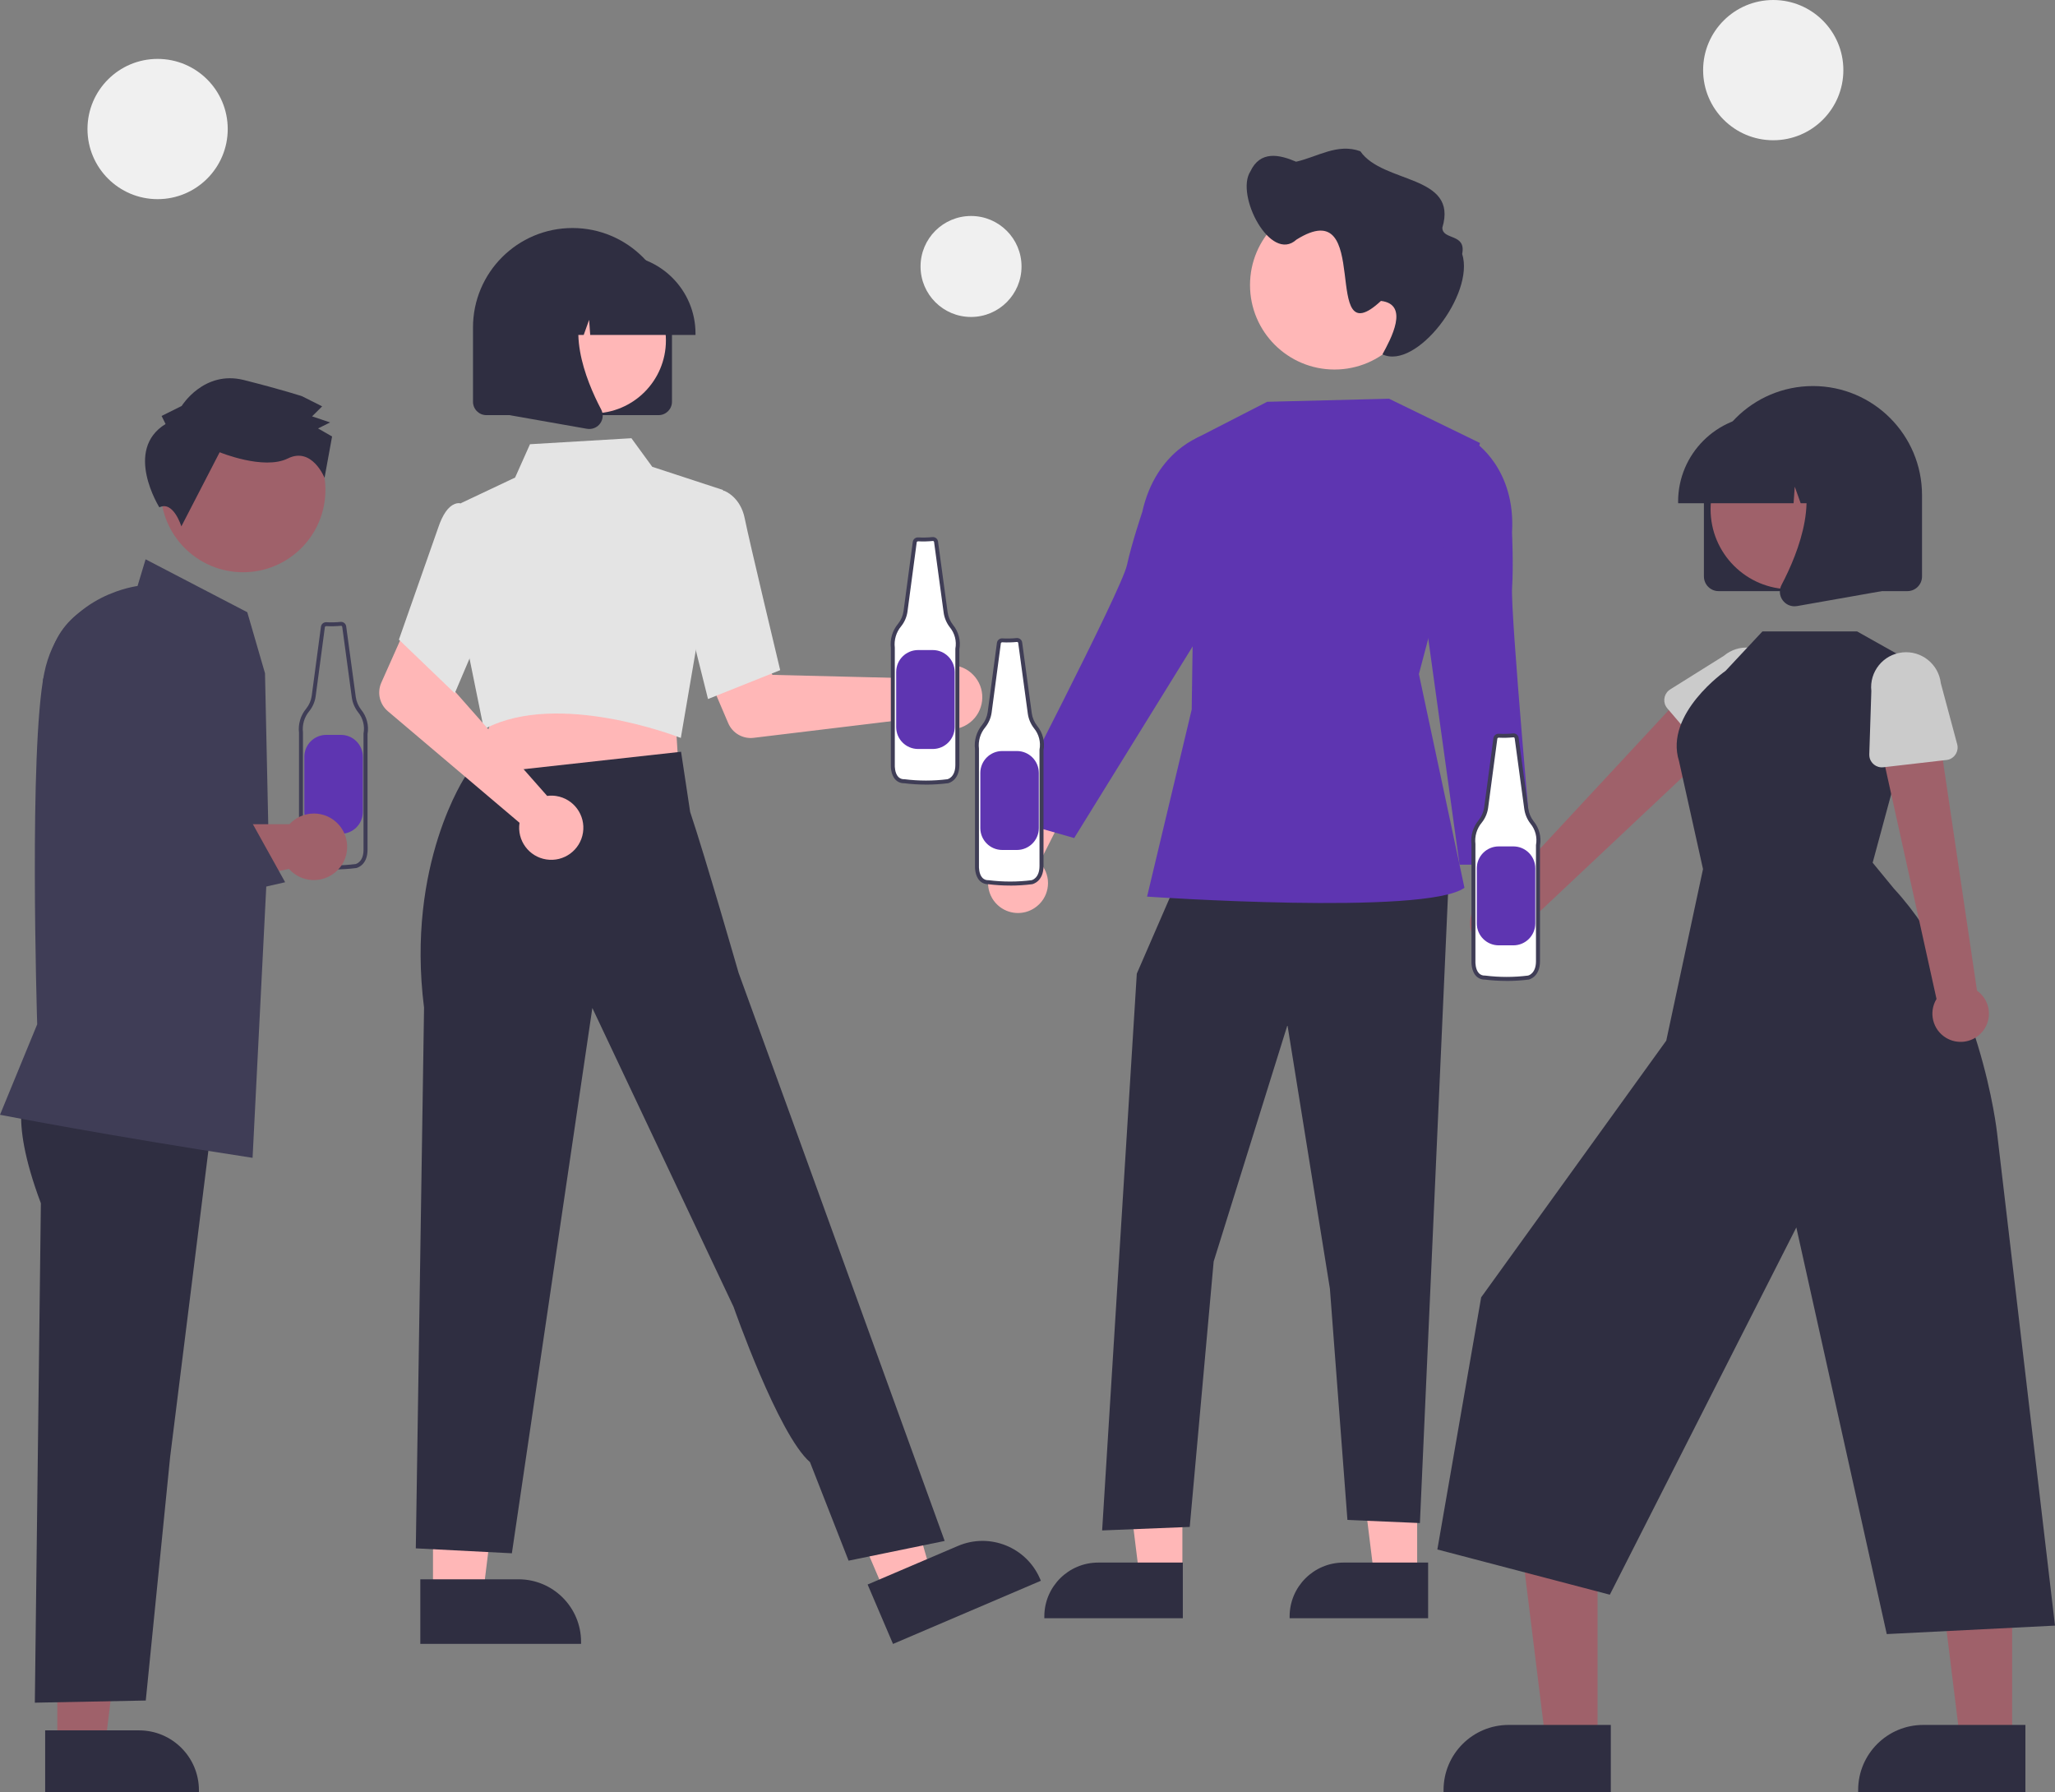 <?xml version="1.0" encoding="UTF-8"?><svg id="Layer_1" xmlns="http://www.w3.org/2000/svg" viewBox="0 0 732.64 638.92"><rect x="0" y="0" width="732.64" height="638.92" fill="#808080" stroke="none"/><defs><style>.cls-1{fill:#ffb7b7;}.cls-2{fill:#f0f0f0;}.cls-3{fill:#2f2e41;}.cls-4{fill:#fff;}.cls-5{fill:#cbcbcb;}.cls-6{fill:#3f3d56;}.cls-7{fill:#9f616a;}.cls-8{fill:#5e35b1;}.cls-9{fill:#e4e4e4;}</style></defs><path class="cls-6" d="m119.12,309.95c-2.6,0-5.19-.16-7.77-.48-1.16.03-2.29-.43-3.1-1.27-1.75-1.82-1.65-4.93-1.65-5.06v-41.86c-.37-3.11.56-6.24,2.56-8.64,1.05-1.31,1.73-2.87,1.97-4.54l3.29-24.68c.13-.99,1.03-1.69,2.02-1.59,1.67.09,3.35.05,5.01-.12h.02c.96-.07,1.82.62,1.95,1.58l3.42,25.2c.23,1.65.9,3.21,1.92,4.52,1.99,2.43,2.82,5.61,2.27,8.71v41.23c0,5.68-3.98,6.5-4.02,6.51-2.62.33-5.25.5-7.89.5Zm-2.86-86.71c-.22-.01-.41.15-.44.36l-3.29,24.69c-.27,1.92-1.06,3.73-2.27,5.24-1.77,2.12-2.58,4.87-2.25,7.61v.09s0,41.93,0,41.93c0,.05-.08,2.67,1.25,4.05.56.57,1.33.87,2.12.83h.09c5.08.64,10.23.64,15.31,0,.07-.02,2.82-.64,2.82-5.11v-41.42c.51-2.71-.21-5.5-1.96-7.63-1.18-1.51-1.94-3.31-2.21-5.21l-3.42-25.21c-.03-.21-.22-.37-.44-.36-1.75.17-3.5.22-5.26.12-.02,0-.04,0-.06,0h0Z"/><path class="cls-8" d="m116.32,261.99h5.22c4.32,0,7.82,3.5,7.82,7.82v19.63c0,4.32-3.5,7.82-7.82,7.82h-5.22c-4.32,0-7.82-3.5-7.82-7.82h0v-19.63c0-4.32,3.5-7.82,7.82-7.82h0Z"/><polygon class="cls-7" points="20.43 622.44 37.44 622.44 45.53 556.85 20.43 556.85 20.43 622.44"/><path class="cls-3" d="m16.09,616.89h33.49s0,0,0,0c11.79,0,21.34,9.56,21.34,21.34v.69H16.1s0-22.03,0-22.03Z"/><path class="cls-3" d="m9.74,388.16s-7.37,8.33,4.83,40.8l-2.15,178.06,39.55-.77,8.69-86.86,15.83-126.75-66.75-4.49Z"/><path class="cls-6" d="m90.06,412.78l-.43-.07c-50.59-7.72-88.77-15.11-89.15-15.19L0,397.44l13.26-32.26c-.1-3.37-2.98-98.02,2.52-125.22,5.32-26.33,30.4-30.64,33.26-31.05l2.87-9.51,36.25,18.86,6.32,21.76,1.28,59.64-5.71,113.11Z"/><path class="cls-7" d="m111.89,290.03c-3.3,0-6.45,1.38-8.69,3.8h-60.93l-22.32,4.75,3.66,28.26,79.4-17.08c4.35,4.91,11.85,5.36,16.76,1.02,4.91-4.35,5.36-11.85,1.02-16.76-2.25-2.55-5.49-4-8.89-4h0Z"/><circle class="cls-7" cx="86.65" cy="174.64" r="29.37"/><path class="cls-3" d="m59.03,151.16l-1.42-2.87,7.16-3.56s7.9-12.86,22.2-9.24,20.73,5.78,20.73,5.78l7.15,3.6-3.59,3.57,6.43,2.16-4.3,2.14,5,2.87-2.69,14.74s-4.47-11.18-13.07-6.91-24.32-2.21-24.32-2.21l-13.66,26.44s-2.82-9.27-7.84-6.8c0,0-12.84-20.44,2.21-29.71Z"/><path class="cls-6" d="m24,332.14l-6.97-20.73-1.69-69.09,2.97-9.8c4.38-14.48,19.68-22.66,34.15-18.27,14.48,4.38,22.66,19.68,18.27,34.15-.21.68-.44,1.35-.7,2.02l-15.91,40.78.81,1.57,34.48-.28,12.25,22.04-77.66,17.61Z"/><path class="cls-1" d="m368.95,323.63c4.86-3.27,6.15-9.87,2.87-14.73-.35-.52-.74-1-1.18-1.45l16.99-33.66-19.47,2.26-13.15,31.62c-3.95,4.37-3.61,11.12.76,15.07,3.66,3.31,9.1,3.68,13.17.9Z"/><polygon class="cls-1" points="505.24 562.08 489.92 562.07 482.64 503 505.24 503 505.24 562.08"/><path class="cls-3" d="m509.15,576.92h-49.38v-.63c0-10.62,8.61-19.22,19.22-19.22h30.16s0,19.85,0,19.85Z"/><polygon class="cls-1" points="421.54 562.08 406.22 562.07 398.94 503 421.54 503 421.54 562.08"/><path class="cls-3" d="m421.7,576.92h-49.38v-.63c0-10.62,8.61-19.22,19.22-19.22h30.16s0,19.85,0,19.85Z"/><polygon class="cls-3" points="420.29 312.57 405.29 347.11 392.93 545.61 424.16 544.36 432.69 449.74 459 365.45 474.13 459.42 480.38 541.87 506.22 542.98 516.52 312.57 420.29 312.57"/><path class="cls-8" d="m495.22,142.15l-43.45,1.09-25.51,13.1-1.4,96.61-15.91,66.7s99.4,6.84,113.15-3.15l-16.24-76.2,21.78-82.36-32.42-15.79Z"/><path class="cls-8" d="m432.97,157.94l-4.04-2.73s-16.76,5.02-21.71,27.37c0,0-3.79,11.21-5.45,18.92-1.91,8.84-44.03,90.04-44.03,90.04l25.22,7.23,46.23-74.77,3.78-66.06Z"/><path class="cls-1" d="m526.96,336.02c-3.77-4.49-3.19-11.18,1.3-14.95.48-.4.99-.76,1.53-1.07l-7.05-37.04,18.09,7.54,3.92,34.02c2.59,5.29.41,11.68-4.88,14.28-4.43,2.17-9.76,1.03-12.91-2.77Z"/><path class="cls-8" d="m521.1,159.1l4.64-1.51s14.72,9.45,13.32,32.29c0,0,.55,11.82.02,19.69-.6,9.02,7.5,98.69,7.5,98.69h-26.23l-11.24-81.2,11.99-67.96Z"/><path class="cls-1" d="m505.89,101.62c0,16.63-13.48,30.12-30.12,30.12s-30.12-13.48-30.12-30.12,13.48-30.12,30.12-30.12h0c16.59-.04,30.08,13.38,30.12,29.97,0,.05,0,.1,0,.15Z"/><path class="cls-3" d="m445.75,61.17c3.53-7.59,10.36-6.09,16.33-3.52,7.56-1.68,14.75-6.7,22.9-3.73,8.03,11.67,34.97,8.24,29.24,27.24,0,4.55,8.57,1.9,7.07,9.36,4.54,14.35-16.4,41.53-28.42,35.81,2.97-5.45,9.77-17.83-.54-19.05-22.16,20.62-2.29-39.26-30.13-21.85-9.22,8.44-21.84-15.83-16.45-24.27Z"/><path class="cls-7" d="m532.23,339.02c5.42,1.09,10.7-2.42,11.79-7.84.12-.58.18-1.16.19-1.75l75.63-71.18-17.02-13.57-69.12,74.42c-5.55.25-9.85,4.95-9.61,10.5.21,4.65,3.57,8.55,8.13,9.43h0Z"/><path class="cls-5" d="m609.12,269.75l-14.71-17.24c-1.61-1.89-1.38-4.72.5-6.33.17-.14.35-.27.53-.39l19.15-11.99c5.26-4.44,13.12-3.77,17.56,1.49,4.42,5.24,3.78,13.07-1.44,17.52l-14.8,16.98c-1.63,1.87-4.46,2.06-6.33.43-.17-.14-.32-.3-.46-.47h0Z"/><polygon class="cls-7" points="569.56 621 551.07 621 542.27 549.67 569.56 549.68 569.56 621"/><path class="cls-3" d="m574.27,638.92h-59.62v-.76c0-12.82,10.39-23.21,23.21-23.21h36.42s0,23.96,0,23.96Z"/><polygon class="cls-7" points="717.36 621 698.88 621 690.08 549.67 717.37 549.68 717.36 621"/><path class="cls-3" d="m722.08,638.92h-59.62v-.76c0-12.82,10.39-23.21,23.21-23.21h36.42s0,23.96,0,23.96Z"/><path class="cls-3" d="m667.63,307.56l18.64-68.86-24.18-13.59h-33.75l-13.13,14.04s-21.93,15.26-16.62,32.17l8.56,38.51-13.1,61.16-65.99,91.52-15.62,89.89,61.49,16.12,66.49-130.93,32.24,144.97,59.98-3.02-20.67-175.78s-5.89-53.55-36.77-86.98l-7.57-9.22Z"/><path class="cls-7" d="m706.12,368.49c3.93-3.89,3.96-10.23.07-14.16-.41-.42-.87-.8-1.35-1.14l-14.46-97.56-20.76,6.55,20.78,93.96c-2.89,4.75-1.39,10.94,3.36,13.83,3.97,2.42,9.08,1.8,12.37-1.49Z"/><path class="cls-5" d="m693.95,270.94l-22.52,2.6c-2.46.28-4.69-1.48-4.97-3.94-.03-.22-.03-.44-.03-.66l.73-22.59c-.75-6.84,4.19-13,11.03-13.75,6.82-.75,12.96,4.15,13.74,10.97l5.84,21.76c.64,2.39-.78,4.86-3.17,5.5-.21.06-.43.1-.65.12h0Z"/><path class="cls-3" d="m607.47,205.52v-29.01c0-21.47,17.41-38.88,38.88-38.88s38.88,17.41,38.88,38.88v29.01c0,2.88-2.34,5.22-5.22,5.22h-67.31c-2.88,0-5.22-2.34-5.22-5.22Z"/><circle class="cls-7" cx="638.36" cy="181.56" r="28.51"/><path class="cls-3" d="m598.27,178.83c.02-16.98,13.78-30.74,30.76-30.76h5.8c16.98.02,30.74,13.78,30.76,30.76v.58h-12.26l-4.18-11.71-.84,11.71h-6.34l-2.11-5.91-.42,5.91h-41.16v-.58Z"/><path class="cls-3" d="m635.55,214c-1.17-1.59-1.33-3.71-.41-5.46,6.15-11.7,14.76-33.31,3.33-46.64l-.82-.96h33.18v49.81l-30.14,5.32c-.31.05-.61.08-.92.08-1.67,0-3.24-.8-4.21-2.15Z"/><path class="cls-1" d="m330.6,240.53c-.42.43-.81.9-1.15,1.39l-54.06-1.32-6.31-11.52-18.64,7.24,9.18,21.49c1.52,3.57,5.22,5.7,9.07,5.23l61.08-7.38c3.92,4.96,11.12,5.81,16.08,1.89s5.81-11.12,1.89-16.08c-3.92-4.96-11.12-5.81-16.08-1.89-.37.29-.72.61-1.06.95h0Z"/><polygon class="cls-1" points="154.37 568.84 172.15 568.84 180.6 500.27 154.37 500.28 154.37 568.84"/><path class="cls-3" d="m149.84,563.03h35.01s0,0,0,0c12.32,0,22.31,9.99,22.31,22.31v.72h-57.31s0-23.03,0-23.03Z"/><polygon class="cls-1" points="315.78 568.44 332.12 561.46 312.97 495.09 288.84 505.39 315.78 568.44"/><path class="cls-3" d="m309.33,564.89l32.19-13.75h0c11.33-4.84,24.44.42,29.28,11.75l.28.67-52.71,22.52-9.05-21.18Z"/><polygon class="cls-1" points="240.77 255.38 242.06 276.21 204.49 280.23 165.17 284.44 176.74 252.81 240.77 255.38"/><path class="cls-9" d="m242.09,262.85c-.43-.17-42.86-16.67-68.93-3.18l-.64.33-5.2-25.6-2.96-55.03,19.28-9.11,5.31-11.89,36.16-2.14,7.43,10.19,25.3,8.29-15.12,88.38-.62-.25Z"/><path class="cls-9" d="m243.42,213.18l4.47-35.14,10.18-3.1.17.06c.24.09,5.77,2.2,7.28,9.87,1.45,7.35,12.41,53.12,12.52,53.58l.11.46-25.73,10.3-9.01-36.03Z"/><path class="cls-3" d="m302.54,556.39l34.25-7.03-54.75-151.07-18.74-51.53s-11.88-41.32-17.25-57.3l-3.24-21.45-76.71,8.49s-21.42,31.46-14.92,82.75l-2.94,192.75,34.25,1.76,28.69-194.4,50.36,106.57s15.87,45.48,27.23,55.33l13.76,35.13Z"/><path class="cls-1" d="m196.87,283.65c-.6-.01-1.21.02-1.8.1l-35.79-40.54,4.16-12.46-17.98-8.74-9.51,21.34c-1.58,3.54-.63,7.7,2.33,10.21l46.94,39.77c-.97,6.25,3.3,12.1,9.55,13.07,6.25.97,12.1-3.3,13.07-9.55.97-6.25-3.3-12.1-9.55-13.07-.47-.07-.94-.12-1.41-.13h0Z"/><path class="cls-9" d="m142.22,228.02l13.99-39.85c1.57-4.7,3.54-7.55,5.86-8.48.92-.41,1.97-.42,2.9-.03l6.27,7.93,5.82,24.46-14.93,35.11-19.92-19.14Z"/><path class="cls-3" d="m234.82,148h-61.42c-2.63,0-4.76-2.13-4.77-4.77v-26.47c0-19.59,15.88-35.47,35.47-35.47s35.47,15.88,35.47,35.47h0v26.47c0,2.63-2.13,4.76-4.77,4.77Z"/><circle class="cls-1" cx="211.4" cy="121.37" r="26.01"/><path class="cls-3" d="m247.97,119.41h-37.55l-.39-5.39-1.93,5.39h-5.78l-.76-10.69-3.82,10.69h-11.19v-.53c.02-15.49,12.57-28.04,28.06-28.06h5.29c15.49.02,28.04,12.57,28.06,28.06v.53Z"/><path class="cls-3" d="m210.11,152.94c-.28,0-.56-.03-.84-.07l-27.5-4.85v-45.45h30.27l-.75.87c-10.43,12.16-2.57,31.88,3.04,42.55.84,1.6.7,3.53-.37,4.98-.89,1.23-2.32,1.96-3.85,1.96Z"/><path class="cls-4" d="m539.52,262.18c-1.71.17-3.44.21-5.16.12-.61-.07-1.16.37-1.24.98l-3.29,24.69c-.25,1.79-.99,3.48-2.12,4.89-1.89,2.27-2.76,5.22-2.4,8.15v41.93s-.21,5.59,4.08,5.59c5.14.65,10.34.65,15.48,0,0,0,3.44-.65,3.44-5.81v-41.29c.53-2.92-.25-5.92-2.12-8.21-1.1-1.41-1.81-3.09-2.06-4.86l-3.42-25.2c-.08-.59-.6-1.01-1.2-.97Z"/><path class="cls-6" d="m537.12,349.71c-2.6,0-5.19-.16-7.77-.48-1.16.03-2.29-.43-3.1-1.27-1.75-1.82-1.65-4.93-1.65-5.06v-41.86c-.37-3.11.56-6.24,2.56-8.64,1.05-1.31,1.73-2.87,1.97-4.54l3.29-24.68c.13-.99,1.03-1.69,2.02-1.59,1.67.09,3.35.05,5.01-.12h.02c.96-.07,1.82.62,1.95,1.58l3.42,25.2c.23,1.65.9,3.21,1.92,4.52,1.99,2.43,2.82,5.61,2.27,8.71v41.23c0,5.68-3.98,6.5-4.02,6.51-2.62.33-5.25.5-7.89.5Zm-2.86-86.71c-.22-.01-.41.15-.44.36l-3.29,24.69c-.27,1.92-1.06,3.73-2.27,5.24-1.77,2.12-2.58,4.87-2.25,7.61v.09s0,41.93,0,41.93c0,.05-.08,2.67,1.25,4.05.56.57,1.33.87,2.12.83h.09c5.08.64,10.23.64,15.31,0,.07-.02,2.82-.64,2.82-5.11v-41.42c.51-2.71-.21-5.5-1.96-7.63-1.18-1.51-1.94-3.31-2.21-5.21l-3.42-25.21c-.03-.21-.22-.37-.44-.36-1.75.17-3.5.22-5.26.12-.02,0-.04,0-.06,0Z"/><path class="cls-8" d="m534.32,301.75h5.22c4.32,0,7.82,3.5,7.82,7.82h0v19.63c0,4.32-3.5,7.82-7.82,7.82h-5.22c-4.32,0-7.82-3.5-7.82-7.82h0v-19.63c0-4.32,3.5-7.82,7.82-7.82h0Z"/><path class="cls-4" d="m362.52,228.18c-1.71.17-3.44.21-5.16.12-.61-.07-1.16.37-1.24.98l-3.29,24.69c-.25,1.79-.99,3.48-2.12,4.89-1.89,2.27-2.76,5.22-2.4,8.15v41.93s-.21,5.59,4.08,5.59c5.14.65,10.34.65,15.48,0,0,0,3.44-.65,3.44-5.81v-41.29c.53-2.92-.25-5.92-2.12-8.21-1.1-1.41-1.81-3.09-2.06-4.86l-3.42-25.2c-.08-.59-.6-1.01-1.2-.97Z"/><path class="cls-6" d="m360.12,315.71c-2.6,0-5.19-.16-7.77-.48-1.16.03-2.29-.43-3.1-1.27-1.75-1.82-1.65-4.93-1.65-5.06v-41.86c-.37-3.11.56-6.24,2.56-8.64,1.05-1.31,1.73-2.87,1.97-4.54l3.29-24.68c.13-.99,1.03-1.69,2.02-1.59,1.67.09,3.35.05,5.01-.12h.02c.96-.07,1.82.62,1.95,1.58l3.42,25.2c.23,1.65.9,3.21,1.92,4.52,1.99,2.43,2.82,5.61,2.27,8.71v41.23c0,5.68-3.98,6.5-4.02,6.51-2.62.33-5.25.5-7.89.5Zm-2.86-86.71c-.22-.01-.41.15-.44.36l-3.29,24.69c-.27,1.92-1.06,3.73-2.27,5.24-1.77,2.12-2.58,4.87-2.25,7.61v.09s0,41.93,0,41.93c0,.05-.08,2.67,1.25,4.05.56.57,1.33.87,2.12.83h.09c5.08.64,10.23.64,15.31,0,.07-.02,2.82-.64,2.82-5.11v-41.42c.51-2.71-.21-5.5-1.96-7.63-1.18-1.51-1.94-3.31-2.21-5.21l-3.42-25.21c-.03-.21-.22-.37-.44-.36-1.75.17-3.5.22-5.26.12-.02,0-.04,0-.06,0Z"/><path class="cls-8" d="m357.32,267.75h5.22c4.32,0,7.82,3.5,7.82,7.82v19.63c0,4.32-3.5,7.82-7.82,7.82h-5.22c-4.32,0-7.82-3.5-7.82-7.82v-19.63c0-4.32,3.5-7.82,7.82-7.82h0Z"/><path class="cls-4" d="m332.52,192.18c-1.71.17-3.44.21-5.16.12-.61-.07-1.16.37-1.24.98l-3.29,24.69c-.25,1.79-.99,3.48-2.12,4.89-1.89,2.27-2.76,5.22-2.4,8.15v41.93s-.21,5.59,4.08,5.59c5.14.65,10.34.65,15.48,0,0,0,3.44-.65,3.44-5.81v-41.29c.53-2.92-.25-5.92-2.12-8.21-1.1-1.41-1.81-3.09-2.06-4.86l-3.42-25.2c-.08-.59-.6-1.01-1.2-.97Z"/><path class="cls-6" d="m330.12,279.71c-2.6,0-5.19-.16-7.77-.48-1.16.03-2.29-.43-3.1-1.27-1.75-1.82-1.65-4.93-1.65-5.06v-41.86c-.37-3.11.56-6.24,2.56-8.64,1.05-1.31,1.73-2.87,1.97-4.54l3.29-24.68c.13-.99,1.03-1.69,2.02-1.59,1.67.09,3.35.05,5.01-.12h.02c.96-.07,1.82.62,1.95,1.58l3.42,25.2c.23,1.65.9,3.21,1.92,4.52,1.99,2.43,2.82,5.61,2.27,8.71v41.23c0,5.68-3.98,6.5-4.02,6.51-2.62.33-5.25.5-7.89.5Zm-2.86-86.71c-.22-.01-.41.15-.44.36l-3.29,24.69c-.27,1.92-1.06,3.73-2.27,5.24-1.77,2.12-2.58,4.87-2.25,7.61v.09s0,41.93,0,41.93c0,.05-.08,2.67,1.25,4.05.56.57,1.33.87,2.12.83h.09c5.08.64,10.23.64,15.31,0,.07-.02,2.82-.64,2.82-5.11v-41.42c.51-2.71-.21-5.5-1.96-7.63-1.18-1.51-1.94-3.31-2.21-5.21l-3.42-25.21c-.03-.21-.22-.37-.44-.36-1.75.17-3.5.22-5.26.12-.02,0-.04,0-.06,0Z"/><path class="cls-8" d="m327.32,231.75h5.22c4.32,0,7.82,3.5,7.82,7.82v19.63c0,4.32-3.5,7.82-7.82,7.82h-5.22c-4.32,0-7.82-3.5-7.82-7.82v-19.63c0-4.32,3.5-7.82,7.82-7.82h0Z"/><circle class="cls-2" cx="56.19" cy="46" r="25"/><circle class="cls-2" cx="632.19" cy="25" r="25"/><circle class="cls-2" cx="346.19" cy="95" r="18"/></svg>